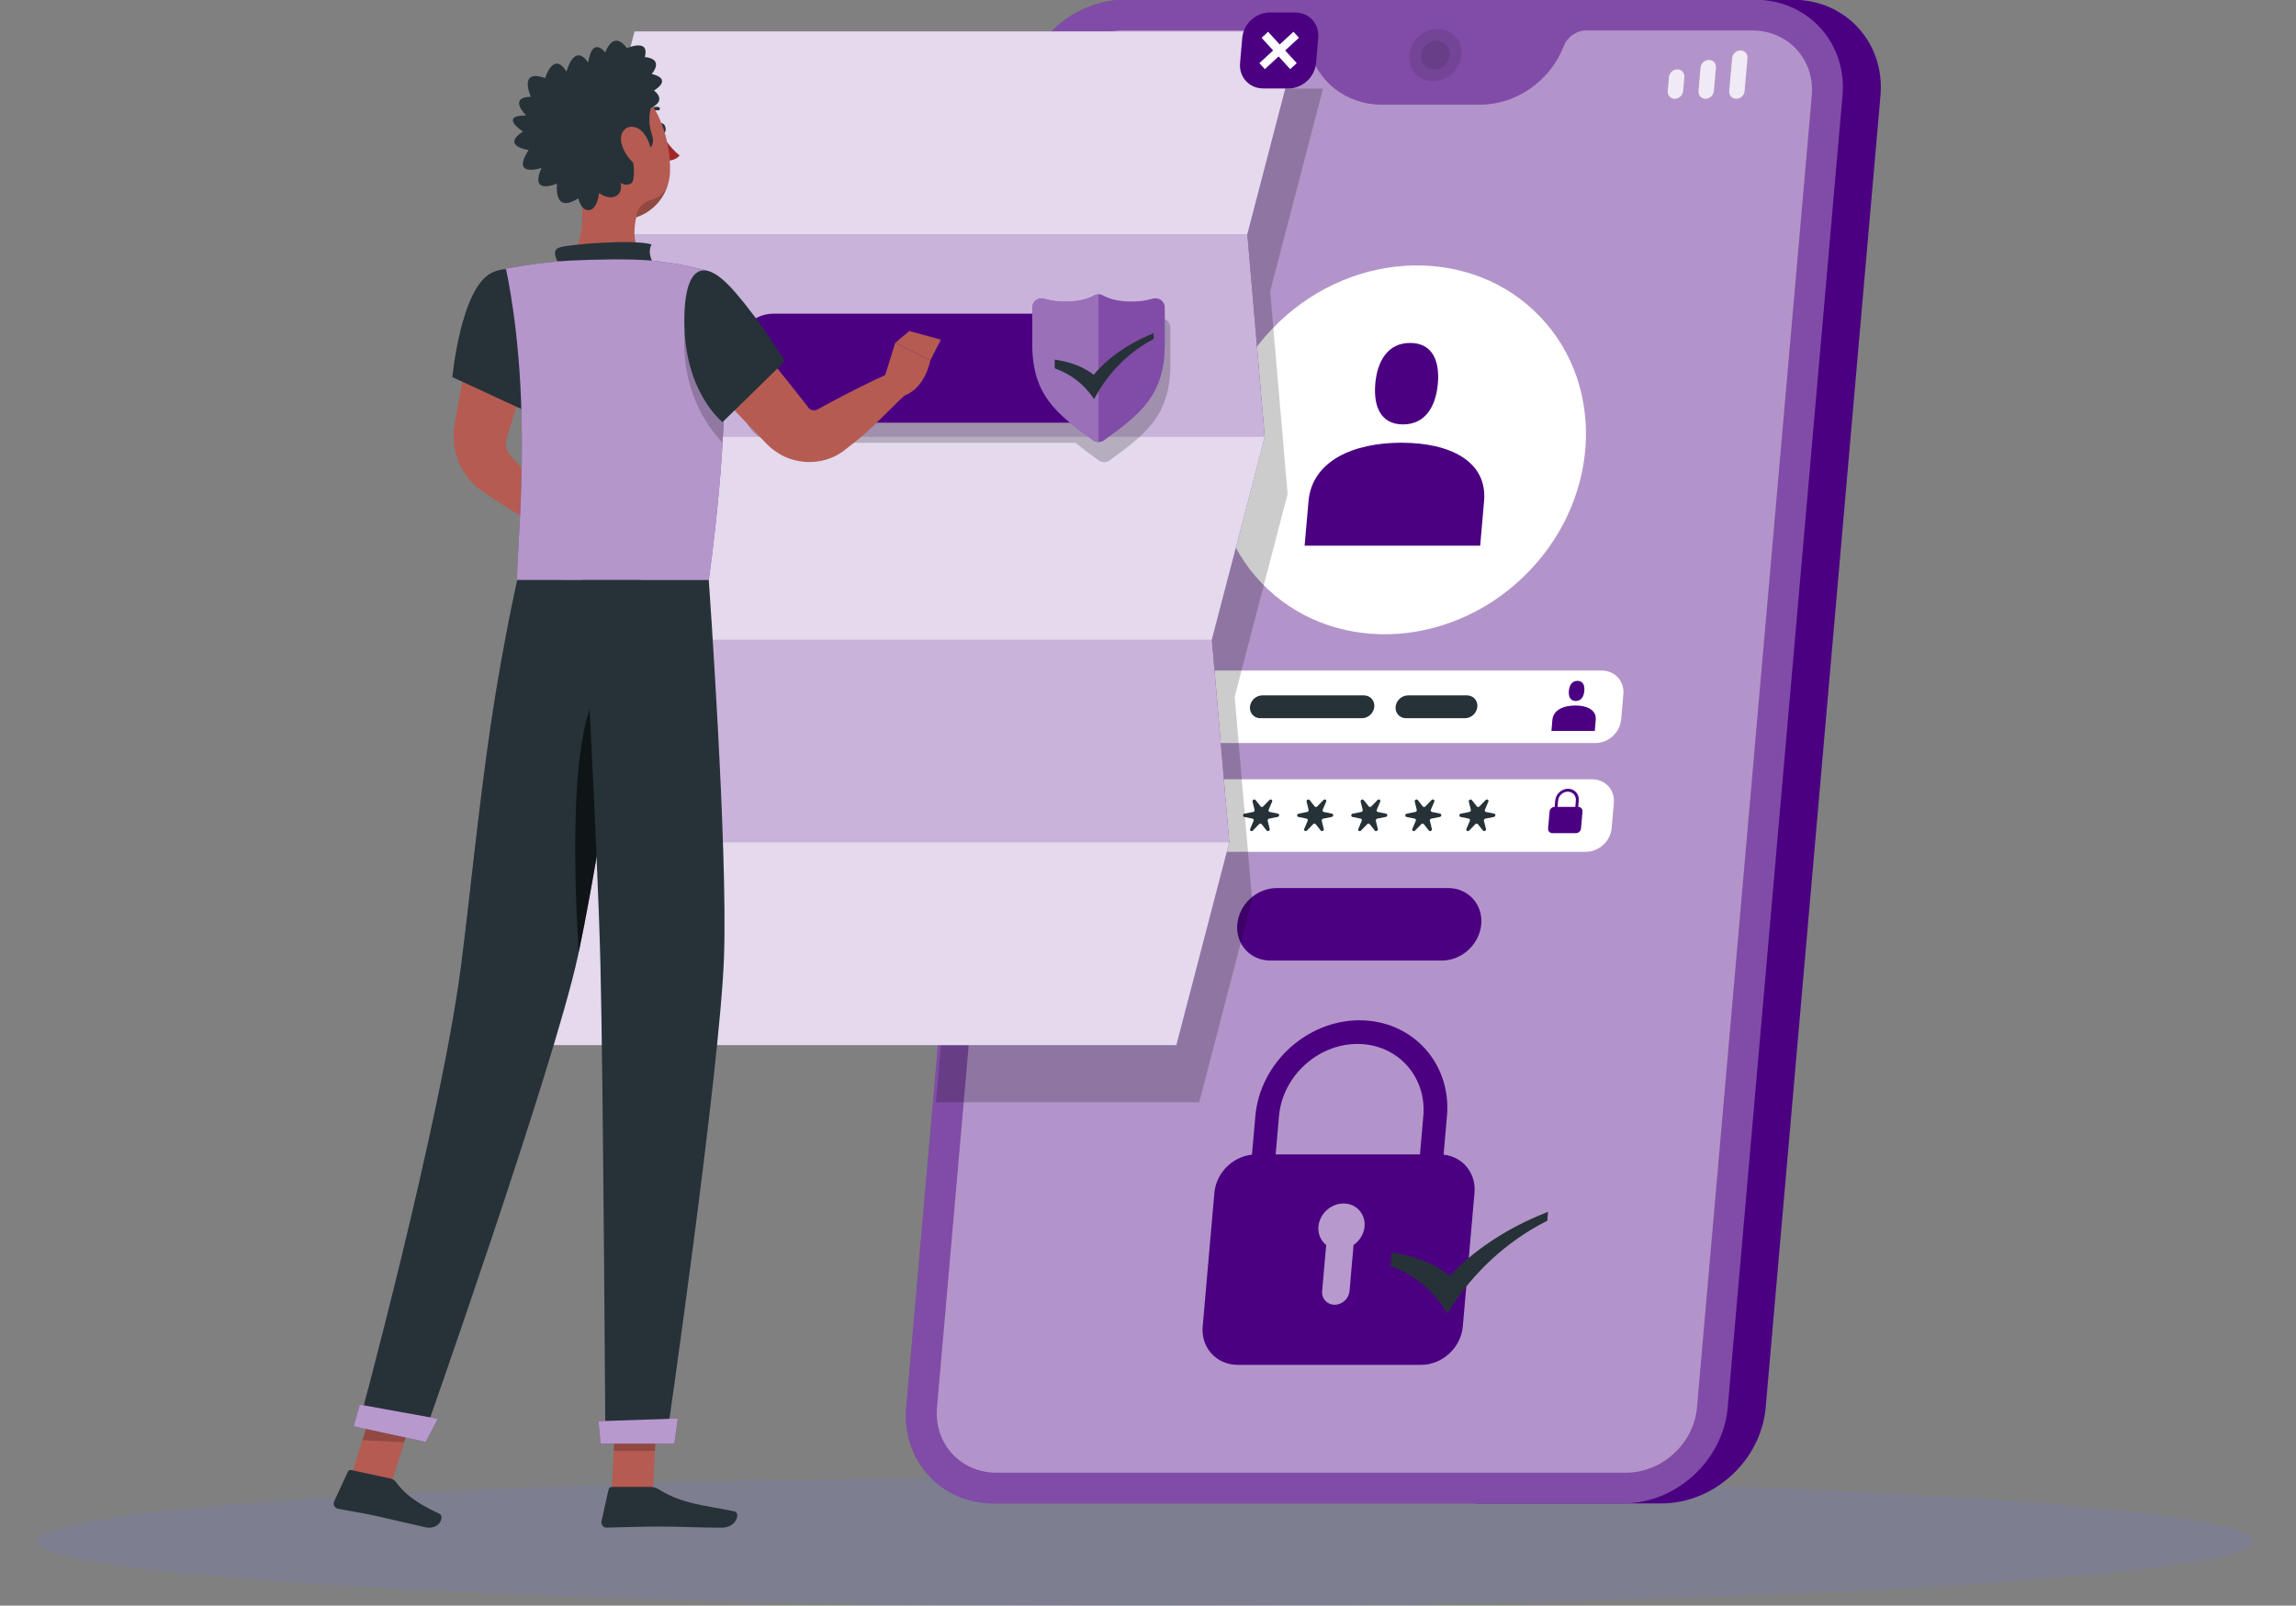 <svg width="712" height="498" viewBox="0 0 712 498" fill="none" xmlns="http://www.w3.org/2000/svg">
<rect x="0" y="0" width="712" height="498" fill="#808080" stroke="none"/>
<g clip-path="url(#clip0_807_20834)">
<path d="M498.892 452.359H483.491V452.802H498.892V452.359Z" fill="#EBEBEB"/>
<path d="M355 498.082C544.709 498.082 698.5 489.1 698.5 478.022C698.5 466.943 544.709 457.961 355 457.961C165.29 457.961 11.5 466.943 11.5 478.022C11.5 489.1 165.29 498.082 355 498.082Z" fill="#666CFF" fill-opacity="0.12"/>
<path d="M555.992 -0.082H498.305L457.503 466.299H515.189C531.594 466.299 546.108 452.953 547.543 436.548L583.14 29.669C584.575 13.264 572.397 -0.082 555.992 -0.082Z" fill="#4B0082"/>
<path d="M544.221 -0.082H348.989C332.583 -0.082 318.07 13.264 316.635 29.669L281.038 436.548C279.603 452.953 291.781 466.299 308.186 466.299H503.418C519.824 466.299 534.337 452.953 535.772 436.548L571.369 29.669C572.804 13.264 560.626 -0.082 544.221 -0.082Z" fill="#4B0082"/>
<path opacity="0.3" d="M544.221 -0.082H348.989C332.583 -0.082 318.07 13.264 316.635 29.669L281.038 436.548C279.603 452.953 291.781 466.299 308.186 466.299H503.418C519.824 466.299 534.337 452.953 535.772 436.548L571.369 29.669C572.804 13.264 560.626 -0.082 544.221 -0.082Z" fill="white"/>
<path opacity="0.4" d="M543.386 9.45H491.913C488.877 9.45 486.026 11.443 484.901 14.352C480.74 25.106 470.202 32.47 458.977 32.47H428.538C417.313 32.47 408.062 25.104 405.782 14.352C405.165 11.443 402.664 9.451 399.627 9.451H348.154C336.988 9.451 327.144 18.503 326.166 29.669L290.569 436.548C289.593 447.714 297.852 456.766 309.019 456.766H504.251C515.417 456.766 525.261 447.714 526.239 436.548L561.836 29.669C562.812 18.503 554.553 9.45 543.386 9.45Z" fill="white"/>
<path d="M494.752 230.463H358.116C354.064 230.463 351.069 227.178 351.423 223.128L352.107 215.31C352.461 211.258 356.033 207.975 360.084 207.975H496.72C500.772 207.975 503.767 211.26 503.413 215.31L502.729 223.128C502.375 227.178 498.803 230.463 494.752 230.463Z" fill="white"/>
<path d="M491.8 264.194H355.165C351.113 264.194 348.117 260.91 348.471 256.86L349.155 249.042C349.51 244.99 353.081 241.707 357.133 241.707H493.768C497.82 241.707 500.816 244.992 500.461 249.042L499.778 256.86C499.423 260.91 495.852 264.194 491.8 264.194Z" fill="white"/>
<path opacity="0.1" d="M453.237 17.071C452.843 21.564 448.884 25.205 444.391 25.205C439.898 25.205 436.576 21.564 436.97 17.071C437.363 12.578 441.322 8.938 445.815 8.938C450.306 8.938 453.63 12.578 453.237 17.071Z" fill="black"/>
<path opacity="0.1" d="M449.546 17.071C449.332 19.525 447.169 21.515 444.713 21.515C442.26 21.515 440.444 19.525 440.658 17.071C440.872 14.618 443.036 12.628 445.491 12.628C447.947 12.628 449.761 14.618 449.546 17.071Z" fill="black"/>
<g opacity="0.8">
<path d="M519.352 30.638C518.036 30.638 517.061 29.572 517.176 28.256L517.557 23.899C517.673 22.583 518.833 21.516 520.149 21.516C521.466 21.516 522.44 22.583 522.325 23.899L521.944 28.256C521.829 29.572 520.668 30.638 519.352 30.638Z" fill="white"/>
<path d="M538.418 30.638C537.102 30.638 536.128 29.572 536.243 28.256L537.138 18.032C537.253 16.715 538.413 15.649 539.729 15.649C541.046 15.649 542.02 16.715 541.905 18.032L541.01 28.256C540.895 29.572 539.735 30.638 538.418 30.638Z" fill="white"/>
<path d="M528.885 30.638C527.569 30.638 526.595 29.572 526.71 28.256L527.348 20.965C527.463 19.649 528.623 18.582 529.94 18.582C531.256 18.582 532.23 19.649 532.115 20.965L531.477 28.256C531.362 29.572 530.202 30.638 528.885 30.638Z" fill="white"/>
</g>
<g opacity="0.8">
<path d="M356.125 30.638H344.157C343.411 30.638 342.86 30.034 342.926 29.288L343.488 22.863C343.553 22.117 344.21 21.513 344.954 21.513H356.922C357.668 21.513 358.219 22.117 358.153 22.863L357.592 29.288C357.526 30.034 356.87 30.638 356.125 30.638Z" fill="white"/>
<path d="M361.673 28.895C360.927 28.895 360.377 28.291 360.442 27.545L360.699 24.606C360.764 23.86 361.422 23.256 362.166 23.256C362.912 23.256 363.463 23.86 363.397 24.606L363.14 27.545C363.076 28.291 362.419 28.895 361.673 28.895Z" fill="white"/>
</g>
<path d="M472.26 179.073C496.1 156.253 498.476 120.046 477.566 98.202C456.657 76.358 420.38 77.149 396.54 99.969C372.7 122.79 370.325 158.997 391.234 180.841C412.144 202.685 448.42 201.893 472.26 179.073Z" fill="white"/>
<path d="M434.583 137.312C419.551 137.312 406.863 143.031 405.777 155.459L404.57 169.251H459.011L460.217 155.459C461.303 143.031 449.617 137.312 434.583 137.312Z" fill="#4B0082"/>
<path d="M435.081 131.632C442.058 131.632 445.275 125.977 445.885 119C446.496 112.024 444.267 106.369 437.29 106.369C430.314 106.369 427.097 112.024 426.485 119C425.876 125.977 428.105 131.632 435.081 131.632Z" fill="#4B0082"/>
<path d="M488.515 218.816C484.802 218.816 481.668 220.228 481.4 223.298L481.103 226.705H494.549L494.847 223.298C495.114 220.228 492.228 218.816 488.515 218.816Z" fill="#4B0082"/>
<path d="M488.638 217.413C490.361 217.413 491.155 216.015 491.306 214.293C491.456 212.569 490.907 211.173 489.183 211.173C487.459 211.173 486.666 212.571 486.515 214.293C486.365 216.017 486.916 217.413 488.638 217.413Z" fill="#4B0082"/>
<path d="M447.114 297.926H393.949C387.739 297.926 383.146 292.893 383.689 286.682C384.233 280.472 389.708 275.437 395.917 275.437H449.082C455.292 275.437 459.886 280.472 459.342 286.682C458.798 292.893 453.323 297.926 447.114 297.926Z" fill="#4B0082"/>
<path d="M440.701 423.322H383.801C377.239 423.322 372.385 418.002 372.959 411.44L376.589 369.94C377.163 363.377 382.947 358.057 389.509 358.057H446.409C452.971 358.057 457.825 363.377 457.251 369.94L453.621 411.44C453.047 418.002 447.263 423.322 440.701 423.322Z" fill="#4B0082"/>
<g opacity="0.6">
<path d="M423.152 380.422C423.498 376.473 420.576 373.272 416.627 373.272C412.679 373.272 409.197 376.473 408.852 380.422C408.646 382.773 409.615 384.843 411.254 386.145L410.003 400.435C409.798 402.78 411.532 404.681 413.878 404.681C416.224 404.681 418.291 402.78 418.497 400.435L419.747 386.145C421.616 384.843 422.947 382.775 423.152 380.422Z" fill="white"/>
</g>
<path d="M446.914 366.696H439.581L441.377 346.163C442.456 333.823 433.297 323.785 420.958 323.785C408.618 323.785 397.701 333.823 396.622 346.163L394.826 366.696H387.493L389.29 346.163C390.723 329.78 405.217 316.452 421.599 316.452C437.981 316.452 450.143 329.78 448.71 346.163L446.914 366.696Z" fill="#4B0082"/>
<path d="M489.415 250.262L489.587 248.292C489.764 246.278 488.269 244.641 486.254 244.641C484.24 244.641 482.46 246.28 482.284 248.292L482.112 250.262C481.308 250.262 480.599 250.914 480.53 251.719L480.071 256.956C480.001 257.76 480.596 258.412 481.4 258.412H488.699C489.504 258.412 490.212 257.76 490.283 256.956L490.742 251.719C490.813 250.914 490.219 250.262 489.415 250.262ZM486.176 245.541C487.693 245.541 488.818 246.774 488.687 248.29L488.515 250.261H483.014L483.186 248.29C483.319 246.774 484.66 245.541 486.176 245.541Z" fill="#4B0082"/>
<path d="M379.532 252.36L376.984 251.834C376.683 251.772 376.527 251.455 376.653 251.157L377.714 248.648C377.942 248.11 377.287 247.711 376.874 248.138L374.948 250.122C374.72 250.358 374.353 250.358 374.167 250.122L372.589 248.138C372.25 247.713 371.526 248.11 371.658 248.648L372.28 251.157C372.355 251.455 372.144 251.772 371.83 251.834L369.191 252.36C368.624 252.473 368.555 253.269 369.102 253.382L371.65 253.908C371.951 253.97 372.107 254.287 371.981 254.585L370.92 257.094C370.691 257.632 371.347 258.031 371.759 257.604L373.685 255.62C373.914 255.384 374.28 255.384 374.467 255.62L376.045 257.604C376.383 258.031 377.108 257.632 376.975 257.094L376.353 254.585C376.279 254.287 376.49 253.97 376.803 253.908L379.443 253.382C380.01 253.269 380.079 252.472 379.532 252.36Z" fill="#263238"/>
<path d="M396.297 252.36L393.749 251.834C393.448 251.772 393.292 251.455 393.418 251.157L394.479 248.648C394.707 248.11 394.052 247.711 393.639 248.138L391.713 250.122C391.485 250.358 391.12 250.358 390.932 250.122L389.353 248.138C389.015 247.713 388.291 248.11 388.423 248.648L389.045 251.157C389.12 251.455 388.907 251.772 388.595 251.834L385.955 252.36C385.389 252.473 385.319 253.269 385.865 253.382L388.413 253.908C388.714 253.97 388.87 254.287 388.744 254.585L387.683 257.094C387.454 257.632 388.11 258.031 388.523 257.604L390.448 255.62C390.677 255.384 391.042 255.384 391.23 255.62L392.808 257.604C393.147 258.031 393.871 257.632 393.738 257.094L393.116 254.585C393.042 254.287 393.255 253.97 393.566 253.908L396.206 253.382C396.775 253.269 396.844 252.472 396.297 252.36Z" fill="#263238"/>
<path d="M413.061 252.36L410.514 251.834C410.212 251.772 410.056 251.455 410.182 251.157L411.243 248.648C411.472 248.11 410.817 247.711 410.404 248.138L408.478 250.122C408.249 250.358 407.883 250.358 407.697 250.122L406.118 248.138C405.78 247.713 405.055 248.11 405.188 248.648L405.81 251.157C405.884 251.455 405.673 251.772 405.36 251.834L402.72 252.36C402.153 252.473 402.084 253.269 402.63 253.382L405.177 253.908C405.479 253.97 405.634 254.287 405.509 254.585L404.447 257.094C404.219 257.632 404.874 258.031 405.287 257.604L407.213 255.62C407.442 255.384 407.808 255.384 407.994 255.62L409.573 257.604C409.911 258.031 410.636 257.632 410.503 257.094L409.881 254.585C409.807 254.287 410.017 253.97 410.331 253.908L412.971 253.382C413.539 253.269 413.609 252.472 413.061 252.36Z" fill="#263238"/>
<path d="M429.828 252.36L427.28 251.834C426.979 251.772 426.823 251.455 426.949 251.157L428.01 248.648C428.239 248.11 427.583 247.711 427.171 248.138L425.245 250.122C425.016 250.358 424.65 250.358 424.464 250.122L422.885 248.138C422.547 247.713 421.822 248.11 421.955 248.648L422.577 251.157C422.651 251.455 422.44 251.772 422.127 251.834L419.487 252.36C418.92 252.473 418.851 253.269 419.398 253.382L421.946 253.908C422.247 253.97 422.403 254.287 422.277 254.585L421.216 257.094C420.988 257.632 421.643 258.031 422.056 257.604L423.982 255.62C424.21 255.384 424.577 255.384 424.763 255.62L426.341 257.604C426.68 258.031 427.404 257.632 427.272 257.094L426.65 254.585C426.575 254.287 426.786 253.97 427.1 253.908L429.739 253.382C430.305 253.269 430.375 252.472 429.828 252.36Z" fill="#263238"/>
<path d="M446.593 252.36L444.045 251.834C443.744 251.772 443.588 251.455 443.714 251.157L444.775 248.648C445.004 248.11 444.348 247.711 443.935 248.138L442.01 250.122C441.781 250.358 441.414 250.358 441.228 250.122L439.65 248.138C439.311 247.713 438.587 248.11 438.72 248.648L439.342 251.157C439.416 251.455 439.205 251.772 438.892 251.834L436.252 252.36C435.685 252.473 435.616 253.269 436.162 253.382L438.709 253.908C439.01 253.97 439.166 254.287 439.04 254.585L437.979 257.094C437.752 257.632 438.406 258.031 438.819 257.604L440.745 255.62C440.973 255.384 441.338 255.384 441.526 255.62L443.105 257.604C443.443 258.031 444.168 257.632 444.035 257.094L443.413 254.585C443.338 254.287 443.551 253.97 443.863 253.908L446.503 253.382C447.069 253.269 447.14 252.472 446.593 252.36Z" fill="#263238"/>
<path d="M463.358 252.36L460.811 251.834C460.51 251.772 460.354 251.455 460.479 251.157L461.541 248.648C461.767 248.11 461.114 247.711 460.701 248.138L458.775 250.122C458.547 250.358 458.182 250.358 457.994 250.122L456.415 248.138C456.077 247.713 455.352 248.11 455.485 248.648L456.107 251.157C456.181 251.455 455.969 251.772 455.657 251.834L453.017 252.36C452.45 252.473 452.381 253.269 452.927 253.382L455.475 253.908C455.776 253.97 455.932 254.287 455.806 254.585L454.745 257.094C454.516 257.632 455.172 258.031 455.584 257.604L457.51 255.62C457.739 255.384 458.105 255.384 458.291 255.62L459.87 257.604C460.208 258.031 460.933 257.632 460.8 257.094L460.178 254.585C460.104 254.287 460.315 253.97 460.628 253.908L463.268 253.382C463.835 253.269 463.906 252.472 463.358 252.36Z" fill="#263238"/>
<path d="M422.947 215.677H391.469C389.513 215.677 387.789 217.262 387.617 219.218C387.446 221.174 388.893 222.76 390.849 222.76H422.327C424.283 222.76 426.007 221.174 426.179 219.218C426.351 217.262 424.903 215.677 422.947 215.677Z" fill="#263238"/>
<path d="M454.902 215.677H436.636C434.68 215.677 432.957 217.262 432.785 219.218C432.613 221.174 434.06 222.759 436.016 222.759H454.282C456.238 222.759 457.961 221.174 458.133 219.218C458.305 217.262 456.858 215.677 454.902 215.677Z" fill="#263238"/>
<path d="M479.016 376.279C467.147 381.018 456.743 387.931 449.621 395.791C445.445 392.237 439.508 389.769 432.392 388.641L431.557 388.508L431.192 392.687L431.658 392.863C438.683 395.517 444.4 400.226 448.193 406.478L448.788 407.461L449.447 406.407C456.746 394.721 467.39 384.931 479.416 378.84L479.823 378.633L480.066 375.855L479.016 376.279Z" fill="#263238"/>
<path opacity="0.2" d="M320.71 27.462C318.497 31.354 317.037 35.697 316.633 40.297L290.25 341.866H371.881L388.283 278.986L382.885 216.105L399.287 153.225L393.889 90.344L410.29 27.464H320.71V27.462Z" fill="black"/>
<path d="M386.802 72.628L403.202 9.746H196.765L180.363 72.628L185.763 135.508L169.361 198.389L174.759 261.271L158.358 324.152H364.795L381.197 261.271L375.799 198.389L392.199 135.508L386.802 72.628Z" fill="#4B0082"/>
<path opacity="0.7" d="M386.802 72.628L403.202 9.746H196.765L180.363 72.628L185.763 135.508L169.361 198.389L174.759 261.271L158.358 324.152H364.795L381.197 261.271L375.799 198.389L392.199 135.508L386.802 72.628Z" fill="white"/>
<path opacity="0.5" d="M386.8 72.628H180.363L196.764 9.746H403.202L386.8 72.628Z" fill="white"/>
<path opacity="0.5" d="M375.798 198.389H169.361L185.763 135.508H392.2L375.798 198.389Z" fill="white"/>
<path opacity="0.5" d="M364.795 324.152H158.358L174.759 261.271H381.197L364.795 324.152Z" fill="white"/>
<path opacity="0.2" d="M359.178 98.905C357.404 99.459 355.133 99.792 352.658 99.792C349.014 99.792 345.811 99.071 343.989 97.985C343.49 97.686 342.941 97.537 342.391 97.537C341.881 97.537 341.373 97.68 340.901 97.937C340.866 97.957 340.827 97.964 340.793 97.985C340.774 97.998 340.749 98.007 340.73 98.019C340.055 98.412 339.204 98.758 338.212 99.036C336.51 99.512 334.405 99.794 332.127 99.794C331.508 99.794 330.901 99.773 330.312 99.734C328.546 99.613 326.936 99.323 325.607 98.908C325.375 98.836 325.141 98.793 324.912 98.777C323.306 98.671 321.862 99.904 321.862 101.608V103.529H241.623C235.413 103.529 230.378 108.562 230.378 114.773V126.105C230.378 132.314 235.413 137.349 241.623 137.349H332.91C333.112 137.349 333.306 137.33 333.507 137.319C334.492 138.134 335.517 138.947 336.603 139.771C337.904 140.756 339.273 141.755 340.708 142.797C341.708 143.522 343.079 143.522 344.078 142.797C355.556 134.472 362.926 128.73 362.926 112.954V101.61C362.925 99.659 361.038 98.324 359.178 98.905Z" fill="black"/>
<path d="M331.164 131.104H239.877C233.668 131.104 228.633 126.071 228.633 119.86V108.528C228.633 102.319 233.666 97.284 239.877 97.284H331.164C337.374 97.284 342.409 102.317 342.409 108.528V119.86C342.409 126.069 337.374 131.104 331.164 131.104Z" fill="#4B0082"/>
<path d="M350.914 93.549C347.27 93.549 344.068 92.828 342.245 91.742C341.244 91.145 340.05 91.145 339.049 91.742C337.228 92.828 334.027 93.549 330.381 93.549C327.904 93.549 325.635 93.216 323.861 92.663C322.003 92.082 320.114 93.416 320.114 95.365V106.709C320.114 122.485 327.484 128.227 338.963 136.552C339.962 137.276 341.333 137.276 342.332 136.552C353.811 128.227 361.181 122.485 361.181 106.709V95.365C361.181 93.416 359.294 92.082 357.434 92.663C355.66 93.216 353.391 93.549 350.914 93.549Z" fill="#4B0082"/>
<path opacity="0.3" d="M350.914 93.549C347.27 93.549 344.068 92.828 342.245 91.742C341.244 91.145 340.05 91.145 339.049 91.742C337.228 92.828 334.027 93.549 330.381 93.549C327.904 93.549 325.635 93.216 323.861 92.663C322.003 92.082 320.114 93.416 320.114 95.365V106.709C320.114 122.485 327.484 128.227 338.963 136.552C339.962 137.276 341.333 137.276 342.332 136.552C353.811 128.227 361.181 122.485 361.181 106.709V95.365C361.181 93.416 359.294 92.082 357.434 92.663C355.66 93.216 353.391 93.549 350.914 93.549Z" fill="white"/>
<path opacity="0.2" d="M339.049 91.742C337.228 92.828 334.027 93.549 330.381 93.549C327.904 93.549 325.635 93.216 323.861 92.663C322.003 92.082 320.114 93.416 320.114 95.363V106.709C320.114 122.485 327.484 128.227 338.963 136.552C339.462 136.913 340.054 137.096 340.647 137.096V91.294C340.098 91.294 339.549 91.443 339.049 91.742Z" fill="white"/>
<path d="M357.101 103.612C349.683 106.68 343.335 111.157 339.17 116.249C336.264 113.948 332.28 112.35 327.606 111.618L327.059 111.533V114.24L327.371 114.353C332.071 116.072 336.039 119.123 338.851 123.171L339.292 123.807L339.659 123.125C343.725 115.556 350.064 109.216 357.506 105.272L357.76 105.137V103.339L357.101 103.612Z" fill="#263238"/>
<path d="M399.558 27.428H391.726C387.382 27.428 384.17 23.908 384.549 19.564L385.234 11.732C385.615 7.388 389.444 3.867 393.788 3.867H401.62C405.964 3.867 409.176 7.389 408.797 11.732L408.111 19.564C407.731 23.908 403.902 27.428 399.558 27.428Z" fill="#4B0082"/>
<path d="M402.812 11.716L401.113 9.852L396.835 13.785L393.245 9.852L391.219 11.716L394.808 15.649L390.531 19.582L392.232 21.445L396.509 17.512L400.098 21.445L402.125 19.582L398.535 15.649L402.812 11.716Z" fill="white"/>
<path d="M224.558 94.996C229.099 99.934 233.438 105.049 237.721 110.211C242.01 115.368 246.193 120.618 250.325 125.913C250.505 126.144 250.433 126.05 250.475 126.119C250.495 126.149 250.498 126.198 250.523 126.223C250.569 126.275 250.594 126.36 250.649 126.406C250.73 126.537 250.849 126.631 250.968 126.755C251.219 126.98 251.563 127.152 251.946 127.222C252.135 127.251 252.336 127.279 252.539 127.258C252.649 127.272 252.747 127.238 252.862 127.235C252.922 127.237 252.966 127.205 253.025 127.198C253.115 127.159 253.058 127.238 253.303 127.093L257.741 124.687C263.693 121.536 269.694 118.455 275.9 115.689L281.087 122.113C276.088 126.714 270.881 132.468 265.626 136.685L261.658 139.805C261.557 139.897 261.13 140.177 260.862 140.356C260.556 140.552 260.257 140.765 259.932 140.938C259.289 141.293 258.641 141.647 257.952 141.92C256.591 142.508 255.138 142.882 253.666 143.109C250.713 143.548 247.644 143.25 244.78 142.225C243.352 141.711 241.968 141.025 240.708 140.15C240.063 139.732 239.474 139.241 238.885 138.747C238.589 138.501 238.325 138.226 238.049 137.959L237.344 137.245C232.656 132.436 228.02 127.582 223.488 122.636C218.953 117.693 214.47 112.706 210.19 107.54L224.558 94.996Z" fill="#B55B52"/>
<path d="M273.487 119.601L277.617 106.337L288.487 111.754C288.487 111.754 286.904 121.433 278.99 123.111L273.487 119.601Z" fill="#B55B52"/>
<path d="M281.979 102.657L291.783 105.357L288.489 111.753L277.619 106.335L281.979 102.657Z" fill="#B55B52"/>
<path d="M167.374 98.611C166.19 104.246 164.745 109.818 163.23 115.374C161.722 120.931 160.076 126.455 158.365 131.963L157.727 134.029L157.408 135.062C157.341 135.287 157.297 135.344 157.236 135.494C157.041 136.017 156.925 136.584 156.902 137.179C156.871 138.359 157.151 139.672 157.924 140.813C157.988 140.997 158.599 141.638 159.075 142.156L160.546 143.754L163.446 147.001C165.356 149.192 167.258 151.391 169.066 153.703L162.891 160.85C160.342 159.399 157.89 157.834 155.443 156.263L151.81 153.866L150.013 152.642C149.402 152.217 148.911 151.931 147.934 151.122C144.564 148.264 142.046 144.207 141.123 139.702C140.652 137.454 140.537 135.11 140.799 132.789C140.868 132.233 140.973 131.584 141.058 131.108L141.246 130.043L141.621 127.913C142.615 122.232 143.675 116.566 144.87 110.932C146.061 105.299 147.321 99.681 148.841 94.127L167.374 98.611Z" fill="#B55B52"/>
<path d="M163 153.198L170.309 149.46L173.534 161.884C173.534 161.884 167.668 164.133 163.127 161.245L163 153.198Z" fill="#B55B52"/>
<path d="M180.409 145.486L180.741 156.883L172.579 162.221L169.748 149.701L180.409 145.486Z" fill="#B55B52"/>
<path d="M204.309 40.032C204.488 40.91 205.097 41.527 205.671 41.41C206.245 41.293 206.566 40.487 206.387 39.608C206.208 38.73 205.599 38.113 205.025 38.23C204.452 38.347 204.132 39.153 204.309 40.032Z" fill="#263238"/>
<path d="M205.017 41.543C205.017 41.543 208.043 46.202 210.738 48.199C209.478 49.965 206.704 49.839 206.704 49.839L205.017 41.543Z" fill="#A02724"/>
<path d="M200.102 35.808C199.975 35.808 199.846 35.762 199.745 35.668C199.532 35.471 199.518 35.138 199.716 34.924C201.692 32.786 204.089 33.166 204.193 33.182C204.48 33.232 204.672 33.503 204.624 33.79C204.574 34.075 204.3 34.267 204.02 34.221C203.94 34.208 202.065 33.934 200.491 35.638C200.386 35.751 200.244 35.808 200.102 35.808Z" fill="#263238"/>
<path d="M178.76 52.382C180.714 60.508 182.665 75.399 175.69 80.82C175.69 80.82 178.414 89.063 196.94 89.063C217.311 89.063 206.676 83.754 206.676 83.754C195.559 81.591 195.844 71.933 197.78 65.619L178.76 52.382Z" fill="#B55B52"/>
<path d="M173.519 82.328C172.306 80.069 170.968 77.486 173.733 76.676C176.775 75.785 196.318 74.134 202.058 75.806C200.294 78.944 203.281 82.801 203.281 82.801L173.519 82.328Z" fill="#263238"/>
<path d="M189.7 462.477H202.482L203.754 436.751H190.974L189.7 462.477Z" fill="#B55B52"/>
<path d="M108.589 458.934L121.534 459.618L129.402 434.275L116.455 433.589L108.589 458.934Z" fill="#B55B52"/>
<path d="M121.139 458.594L108.941 455.952C108.499 455.857 108.047 456.082 107.857 456.494L103.623 465.68C103.184 466.633 103.765 467.751 104.794 467.955C109.067 468.804 111.191 469.002 116.554 470.163C119.855 470.877 127.303 472.692 131.861 473.679C136.319 474.645 137.989 470.288 136.212 469.477C128.243 465.836 124.915 462.63 122.757 459.643C122.369 459.106 121.789 458.736 121.139 458.594Z" fill="#263238"/>
<path d="M201.805 461.191H189.675C189.221 461.191 188.828 461.506 188.729 461.949L186.534 471.823C186.307 472.847 187.083 473.816 188.132 473.798C192.508 473.724 198.831 473.467 204.332 473.467C210.763 473.467 216.317 473.817 223.858 473.817C228.419 473.817 229.684 469.208 227.776 468.79C219.086 466.889 211.99 466.685 204.48 462.056C203.665 461.552 202.764 461.191 201.805 461.191Z" fill="#263238"/>
<path d="M152.547 84.576C142.9 89.162 140.278 116.968 140.278 116.968L164.142 127.995C164.142 127.995 170.065 119.27 170.518 105.55C170.993 91.177 162.41 79.886 152.547 84.576Z" fill="#263238"/>
<path opacity="0.4" d="M165.492 101.723C161.183 108.411 161.591 118.759 163.083 127.504L164.137 127.998C164.137 127.998 170.066 119.263 170.522 105.547C170.548 104.689 170.545 103.837 170.515 103.008L165.492 101.723Z" fill="black"/>
<path d="M219.139 83.904C219.139 83.904 230.963 97.259 219.796 179.918C201.894 179.918 169.092 179.918 160.381 179.918C159.972 170.798 165.703 126.307 156.905 83.332C156.905 83.332 167.09 81.288 176.795 80.82C184.387 80.455 195.378 80.212 202.052 80.82C210.851 81.624 219.139 83.904 219.139 83.904Z" fill="#4B0082"/>
<path opacity="0.6" d="M219.139 83.904C219.139 83.904 230.963 97.259 219.796 179.918C201.894 179.918 169.092 179.918 160.381 179.918C159.972 170.798 165.703 126.307 156.905 83.332C156.905 83.332 167.09 81.288 176.795 80.82C184.387 80.455 195.378 80.212 202.052 80.82C210.851 81.624 219.139 83.904 219.139 83.904Z" fill="#FAFAFA"/>
<path opacity="0.2" d="M224.331 109.168L224.105 108.971L212.288 102.657C211.087 120.852 219.22 132.257 224.058 137.246C224.725 125.589 224.709 116.394 224.331 109.168Z" fill="black"/>
<path opacity="0.2" d="M203.752 436.758L203.099 450.019H190.311L190.965 436.758H203.752Z" fill="black"/>
<path opacity="0.2" d="M116.452 433.596L129.402 434.282L125.34 447.344L112.389 446.66L116.452 433.596Z" fill="black"/>
<path d="M174.646 44.122C177.501 54.772 178.629 61.149 185.202 65.577C195.086 72.236 207.393 64.594 207.778 53.306C208.125 43.148 203.398 27.441 191.971 25.293C180.712 23.18 171.792 33.473 174.646 44.122Z" fill="#B55B52"/>
<path d="M198.719 179.918C198.719 179.918 186.112 264.809 179.192 296.614C171.613 331.44 130.975 446.667 130.975 446.667L111.091 442.362C111.091 442.362 136.574 348.46 142.934 299.771C145.416 280.77 148.412 250.142 152.203 224.606C155.874 199.875 160.381 179.918 160.381 179.918H198.719Z" fill="#263238"/>
<path d="M135.736 440.027C135.821 440.045 132.03 447.218 132.03 447.218L109.657 442.374L111.544 435.649L135.736 440.027Z" fill="#4B0082"/>
<path opacity="0.6" d="M135.736 440.027C135.821 440.045 132.03 447.218 132.03 447.218L109.657 442.374L111.544 435.649L135.736 440.027Z" fill="white"/>
<path opacity="0.6" d="M190.752 210.163C176.175 213.021 177.718 267.38 179.472 295.34C183.676 275.577 189.829 237.547 194.033 210.556C193.066 210.073 191.976 209.922 190.752 210.163Z" fill="black"/>
<path d="M219.796 179.918C219.796 179.918 225.726 262.972 224.517 296.847C223.261 332.082 206.555 447.452 206.555 447.452H187.737C187.737 447.452 187.046 334.14 186.209 299.537C185.297 261.812 180.742 179.918 180.742 179.918H219.796Z" fill="#263238"/>
<path d="M210.175 439.956C210.261 439.956 209.113 447.769 209.113 447.769H186.222L185.604 440.796L210.175 439.956Z" fill="#4B0082"/>
<path opacity="0.6" d="M210.175 439.956C210.261 439.956 209.113 447.769 209.113 447.769H186.222L185.604 440.796L210.175 439.956Z" fill="white"/>
<path d="M212.205 99.463C212.205 121.752 224.066 130.929 224.066 130.929L243.345 112.082C243.345 112.082 236.79 100.788 227.775 90.42C216.637 77.612 212.205 85.13 212.205 99.463Z" fill="#263238"/>
<path opacity="0.2" d="M207.103 57.34C206.614 58.706 205.329 61.022 202.103 61.945C197.398 63.291 197.336 67.279 197.336 67.279L197.394 67.354C201.883 65.871 205.622 62.161 207.103 57.34Z" fill="black"/>
<path d="M202.105 22.957C206.077 17.948 199.966 17.709 199.966 17.709C201.554 11.73 194.407 14.949 194.407 14.949C190.116 9.035 187.696 16.232 187.696 16.232C183.246 11.221 182.427 19.41 182.427 19.41C177.964 13.055 175.691 22.221 175.691 22.221C171.581 15.622 169.065 24.22 169.065 24.22C160.579 21.181 164.613 30.001 164.613 30.001C157.369 30.204 163.18 35.808 163.18 35.808C154.503 35.829 162.154 40.799 162.154 40.799C155.263 45.32 163.914 46.537 163.914 46.537C158.29 55.33 167.946 52.068 167.946 52.068C164.034 60.77 172.708 56.937 172.708 56.937C172.145 65.334 176.995 63.049 179.327 61.493C179.777 63.185 180.617 64.976 182.176 65.18C185.202 65.575 185.79 59.863 185.79 59.863C185.79 59.863 188.598 62.048 190.952 60.864C193.307 59.681 192.419 56.685 192.419 56.685C192.419 56.685 194.221 58.03 195.872 56.747C196.882 55.962 196.887 50.323 195.599 48.341L200.211 46.535C200.211 46.535 203.634 46.053 202.105 41.541C200.578 37.031 201.873 33.468 201.873 33.468C207.078 31.028 202.808 28.094 202.808 28.094C208.826 24.195 202.105 22.957 202.105 22.957Z" fill="#263238"/>
<path d="M192.763 44.569C193.488 47.364 195.325 49.767 197.245 51.196C200.136 53.347 202.294 51.23 202.089 47.96C201.905 45.015 200.177 40.349 196.988 39.475C193.849 38.614 191.936 41.373 192.763 44.569Z" fill="#B55B52"/>
</g>
<defs>
<clipPath id="clip0_807_20834">
<rect width="711" height="498" fill="white" transform="translate(0.5)"/>
</clipPath>
</defs>
</svg>
